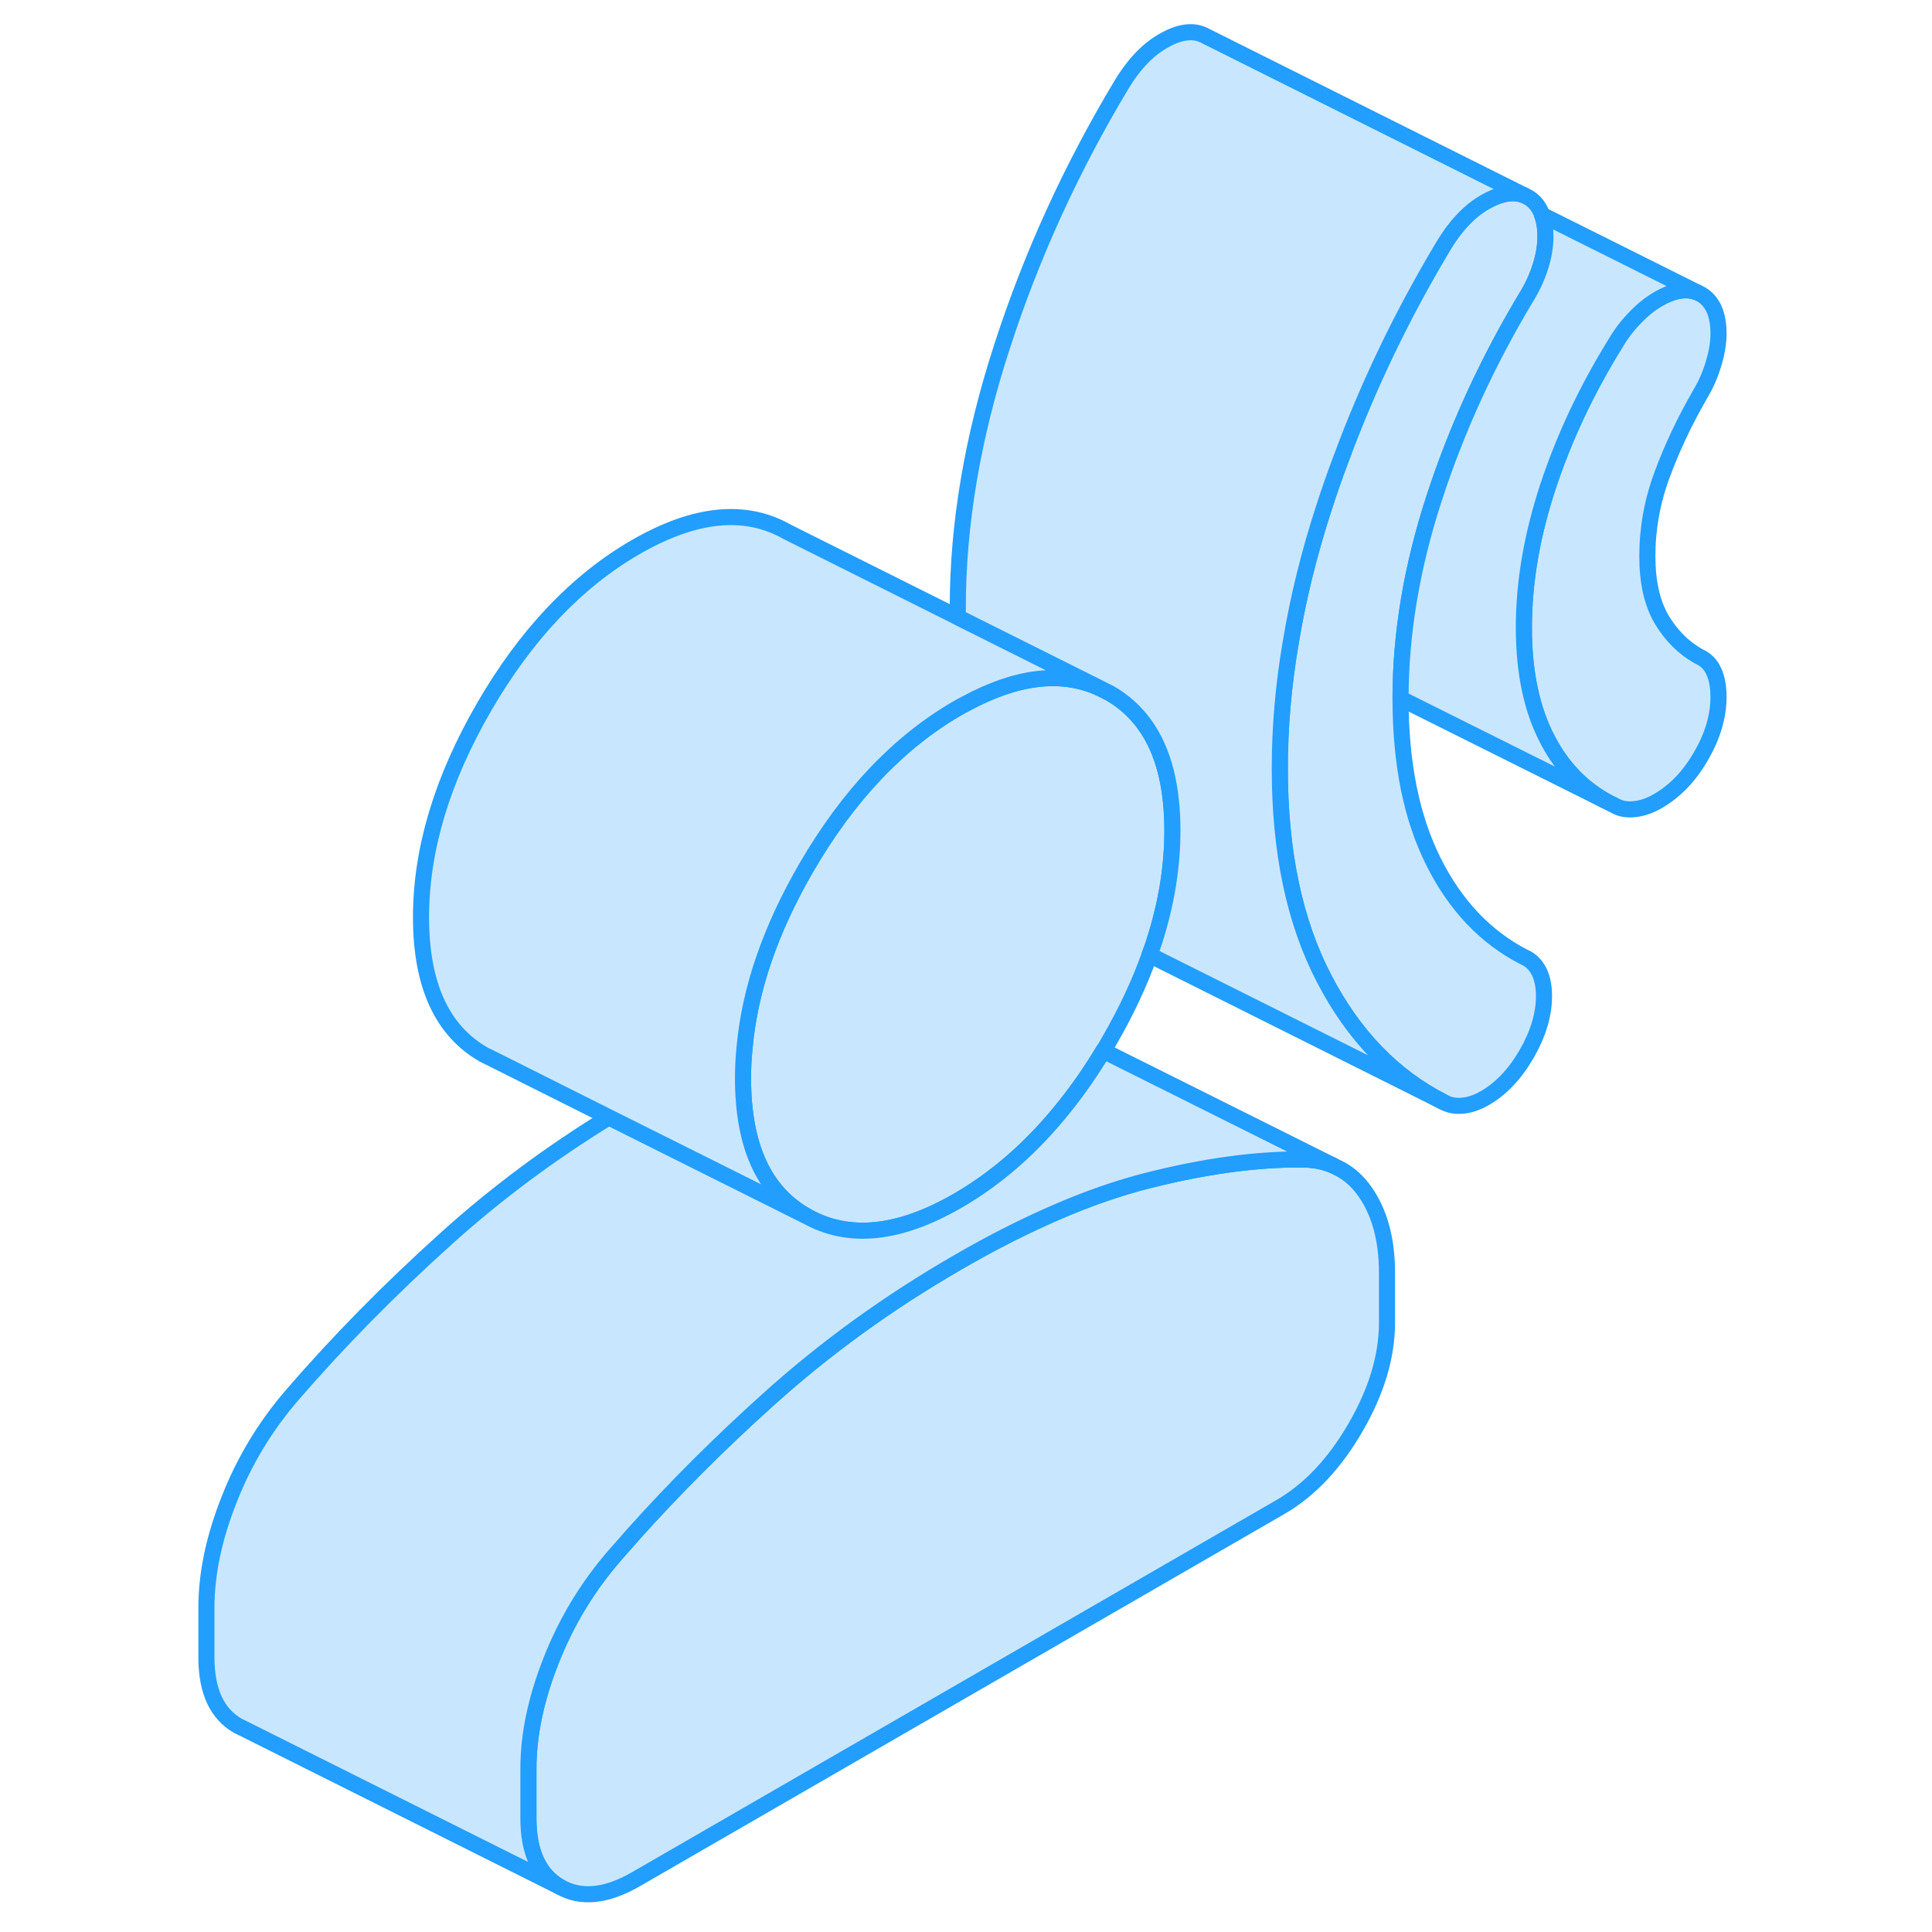 <svg width="48" height="48" viewBox="0 0 99 120" fill="#c8e7ff" xmlns="http://www.w3.org/2000/svg" stroke-width="1px" stroke-linecap="round" stroke-linejoin="round"><path d="M75.65 79.077V82.137C75.65 84.237 75 86.417 73.69 88.667C72.39 90.917 70.82 92.577 68.99 93.627L28.99 116.727C27.15 117.787 25.58 117.937 24.28 117.197C22.97 116.447 22.32 115.027 22.32 112.927V109.867C22.32 107.757 22.79 105.507 23.74 103.117C24.68 100.727 25.99 98.567 27.65 96.647C28.06 96.177 28.48 95.697 28.9 95.227C31.42 92.417 34.19 89.647 37.24 86.907C40.79 83.707 44.71 80.877 48.99 78.407C51.14 77.157 53.21 76.117 55.18 75.267C57.12 74.427 58.98 73.787 60.74 73.337C64.29 72.437 67.49 71.997 70.32 72.017C71.04 72.017 71.69 72.127 72.27 72.377L72.79 72.637C73.34 72.947 73.83 73.387 74.24 73.957C75.18 75.267 75.65 76.967 75.65 79.077Z" stroke="#229EFF" stroke-linejoin="round"/><path d="M62.32 51.577C62.32 53.827 61.95 56.117 61.2 58.457C61.11 58.747 61.01 59.027 60.9 59.317C60.28 61.067 59.44 62.847 58.4 64.647C58.28 64.857 58.16 65.067 58.03 65.267C57.28 66.517 56.48 67.667 55.64 68.717C53.66 71.207 51.44 73.157 48.99 74.577C45.32 76.697 42.18 77.007 39.57 75.517C36.96 74.037 35.65 71.187 35.65 66.977C35.65 66.337 35.68 65.687 35.75 65.037C36.08 61.427 37.36 57.727 39.57 53.907C42.18 49.407 45.32 46.097 48.99 43.977C49.15 43.887 49.31 43.797 49.47 43.717C52.66 41.987 55.45 41.657 57.82 42.747L58.29 42.977L58.4 43.037C60.17 44.047 61.34 45.677 61.91 47.927C62.18 48.997 62.32 50.217 62.32 51.577Z" stroke="#229EFF" stroke-linejoin="round"/><path d="M95.94 41.687C96.14 42.107 96.24 42.647 96.24 43.287C96.24 44.497 95.87 45.727 95.15 46.967C94.43 48.217 93.54 49.137 92.49 49.747C91.99 50.037 91.5 50.207 91.03 50.257C90.55 50.307 90.15 50.237 89.82 50.047L89.17 49.717C87.7 48.877 86.52 47.647 85.65 45.997C84.65 44.117 84.15 41.777 84.15 38.977C84.15 36.177 84.65 33.257 85.65 30.217C86.65 27.187 88.04 24.237 89.82 21.357C90.15 20.787 90.55 20.247 91.03 19.757C91.5 19.257 91.99 18.867 92.49 18.577C93.43 18.027 94.25 17.897 94.93 18.167L95.15 18.277C95.87 18.697 96.24 19.507 96.24 20.717C96.24 21.287 96.14 21.907 95.94 22.557C95.75 23.207 95.49 23.827 95.15 24.397C94.15 26.127 93.35 27.817 92.74 29.477C92.12 31.137 91.82 32.827 91.82 34.547C91.82 36.147 92.11 37.437 92.69 38.447C93.28 39.447 94.04 40.217 94.99 40.757C95.43 40.947 95.75 41.257 95.94 41.687Z" stroke="#229EFF" stroke-linejoin="round"/><path d="M72.27 72.377C71.69 72.127 71.04 72.017 70.32 72.017C67.49 71.997 64.29 72.437 60.74 73.337C58.98 73.787 57.12 74.427 55.18 75.267C53.21 76.117 51.14 77.157 48.99 78.407C44.71 80.877 40.79 83.707 37.24 86.907C34.19 89.647 31.42 92.417 28.9 95.227C28.48 95.697 28.06 96.177 27.65 96.647C25.99 98.567 24.68 100.727 23.74 103.117C22.79 105.507 22.32 107.757 22.32 109.867V112.927C22.32 115.027 22.97 116.447 24.28 117.197L4.69 107.397L4.28 107.197C2.97 106.447 2.32 105.027 2.32 102.927V99.867C2.32 97.757 2.79 95.507 3.74 93.117C4.68 90.727 5.99 88.567 7.65 86.647C10.49 83.357 13.68 80.107 17.24 76.907C20.32 74.127 23.69 71.627 27.32 69.397L39.57 75.517C42.18 77.007 45.32 76.697 48.99 74.577C51.44 73.157 53.66 71.207 55.64 68.717C56.48 67.667 57.28 66.517 58.03 65.267L72.27 72.377Z" stroke="#229EFF" stroke-linejoin="round"/><path d="M57.82 42.747C55.45 41.657 52.66 41.987 49.47 43.717C49.31 43.797 49.15 43.887 48.99 43.977C45.32 46.097 42.18 49.407 39.57 53.907C37.36 57.727 36.08 61.427 35.75 65.027C35.68 65.687 35.65 66.337 35.65 66.977C35.65 71.187 36.96 74.037 39.57 75.517L27.32 69.397L20.4 65.927L19.57 65.517C16.96 64.037 15.65 61.187 15.65 56.977C15.65 52.767 16.96 48.417 19.57 43.907C22.18 39.407 25.32 36.097 28.99 33.977C32.65 31.867 35.79 31.547 38.4 33.037L49 38.337L57.82 42.747Z" stroke="#229EFF" stroke-linejoin="round"/><path d="M85.07 60.297C85.29 60.707 85.4 61.237 85.4 61.877C85.4 63.017 85.04 64.217 84.32 65.467C83.6 66.707 82.74 67.617 81.74 68.197C81.24 68.487 80.76 68.647 80.32 68.677C79.87 68.717 79.49 68.637 79.15 68.447C76.04 66.867 73.57 64.307 71.74 60.777C69.9 57.247 68.99 52.897 68.99 47.737C68.99 45.197 69.21 42.607 69.66 39.967C70.11 37.217 70.8 34.397 71.74 31.517C72.06 30.527 72.4 29.537 72.77 28.567C74.46 23.977 76.59 19.547 79.15 15.277C79.49 14.707 79.87 14.177 80.32 13.697C80.76 13.217 81.24 12.837 81.74 12.547C82.12 12.337 82.47 12.177 82.8 12.097C83.31 11.957 83.77 11.967 84.18 12.137L84.4 12.247C84.81 12.477 85.11 12.847 85.28 13.347C85.42 13.717 85.49 14.167 85.49 14.687C85.49 15.317 85.37 15.977 85.15 16.647C84.93 17.317 84.62 17.957 84.24 18.557C81.85 22.557 79.96 26.687 78.57 30.967C77.18 35.237 76.49 39.377 76.49 43.387C76.49 47.417 77.17 50.787 78.53 53.507C79.89 56.227 81.76 58.207 84.15 59.437C84.54 59.597 84.85 59.887 85.07 60.297Z" stroke="#229EFF" stroke-linejoin="round"/><path d="M84.18 12.137C83.77 11.967 83.31 11.957 82.8 12.097C82.47 12.177 82.12 12.337 81.74 12.547C81.24 12.837 80.76 13.217 80.32 13.697C79.87 14.177 79.49 14.707 79.15 15.277C76.59 19.547 74.46 23.977 72.77 28.567C72.4 29.537 72.06 30.527 71.74 31.517C70.8 34.397 70.11 37.217 69.66 39.967C69.21 42.607 68.99 45.197 68.99 47.737C68.99 52.897 69.9 57.247 71.74 60.777C73.57 64.307 76.04 66.867 79.15 68.447L60.9 59.317C61.01 59.027 61.11 58.747 61.2 58.457C61.95 56.117 62.32 53.827 62.32 51.577C62.32 50.217 62.18 48.997 61.91 47.927C61.34 45.677 60.17 44.047 58.4 43.037L58.29 42.987L57.82 42.747L49 38.337C48.99 38.137 48.99 37.937 48.99 37.737C48.99 32.567 49.9 27.167 51.74 21.517C53.57 15.867 56.04 10.457 59.15 5.277C59.49 4.707 59.87 4.177 60.32 3.697C60.76 3.217 61.24 2.837 61.74 2.547C62.79 1.937 63.68 1.837 64.4 2.247L84.18 12.137Z" stroke="#229EFF" stroke-linejoin="round"/><path d="M94.93 18.167C94.25 17.897 93.43 18.027 92.49 18.577C91.99 18.867 91.5 19.257 91.03 19.757C90.55 20.247 90.15 20.787 89.82 21.357C88.04 24.237 86.65 27.187 85.65 30.217C84.65 33.257 84.15 36.167 84.15 38.977C84.15 41.787 84.65 44.117 85.65 45.997C86.52 47.647 87.7 48.877 89.17 49.717L76.49 43.387C76.49 39.377 77.18 35.237 78.57 30.967C79.96 26.687 81.85 22.557 84.24 18.557C84.62 17.957 84.93 17.317 85.15 16.647C85.37 15.977 85.49 15.317 85.49 14.687C85.49 14.167 85.42 13.717 85.28 13.347L94.93 18.167Z" stroke="#229EFF" stroke-linejoin="round"/></svg>